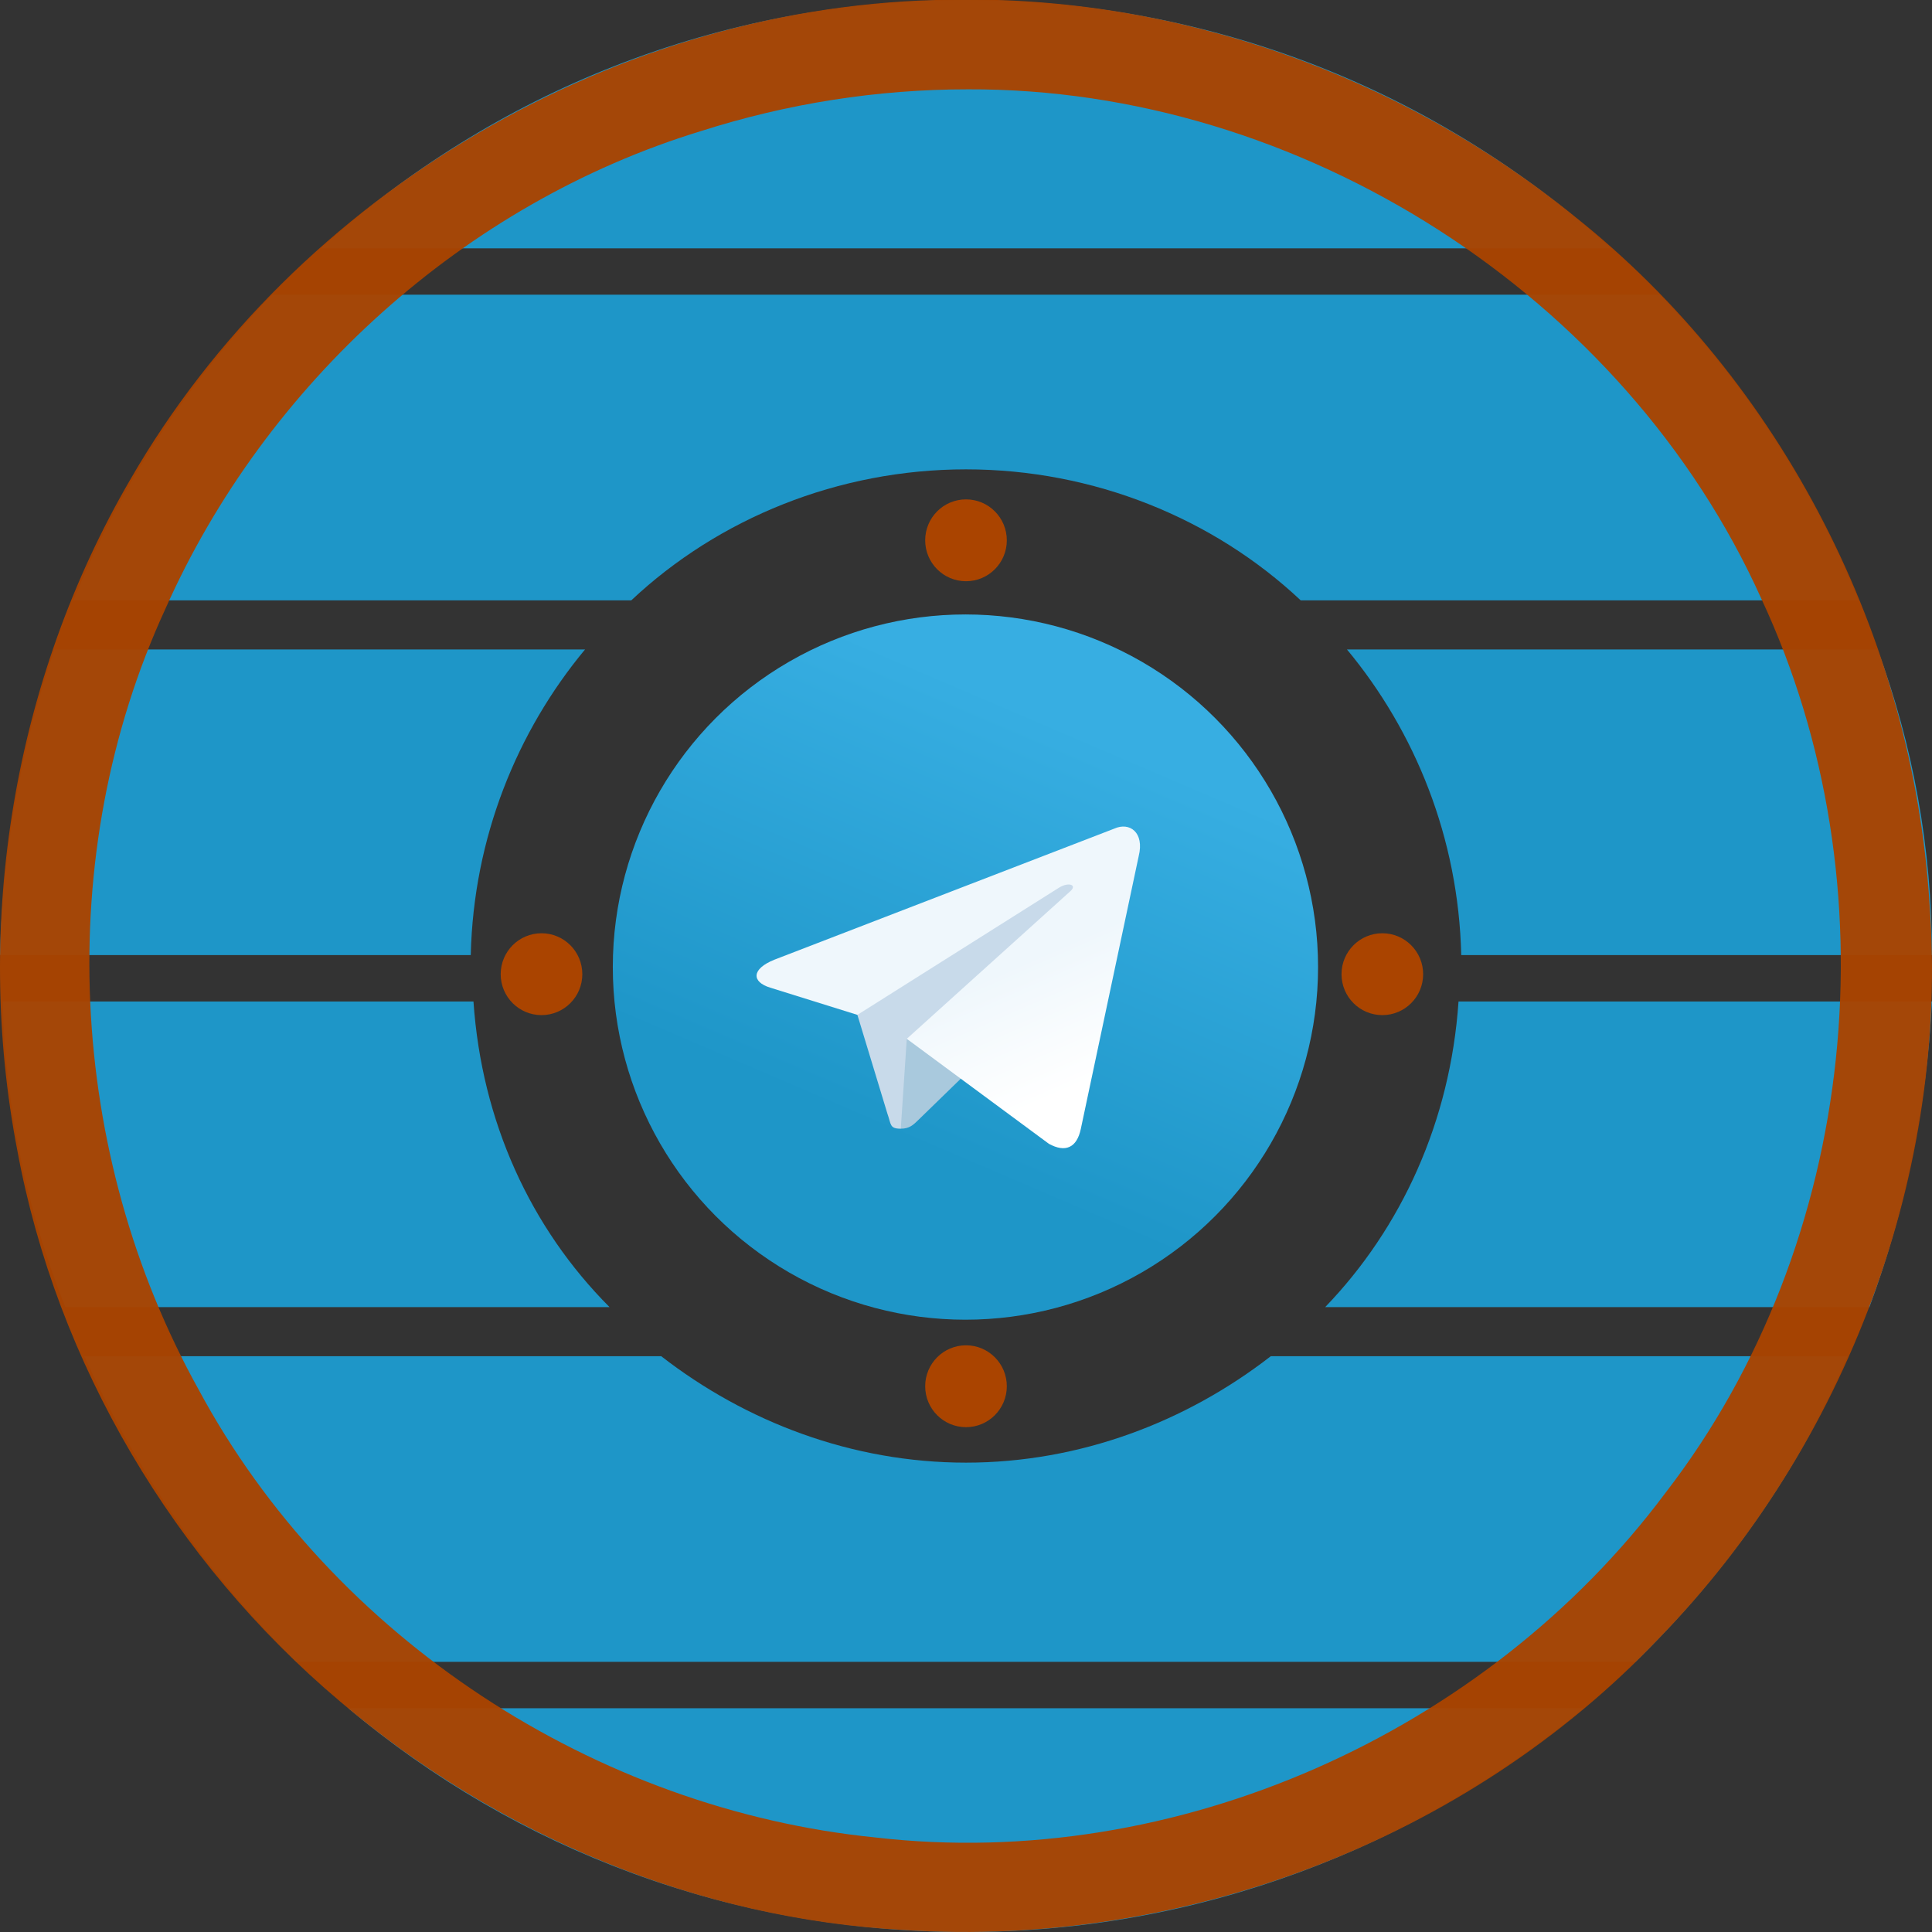 <?xml version="1.0" encoding="UTF-8" standalone="no"?>
<!-- Created with Inkscape (http://www.inkscape.org/) -->

<svg
   xmlns:dc="http://purl.org/dc/elements/1.1/"
   xmlns:cc="http://creativecommons.org/ns#"
   xmlns:rdf="http://www.w3.org/1999/02/22-rdf-syntax-ns#"
   xmlns:svg="http://www.w3.org/2000/svg"
   xmlns="http://www.w3.org/2000/svg"
   xmlns:xlink="http://www.w3.org/1999/xlink"
   xmlns:sodipodi="http://sodipodi.sourceforge.net/DTD/sodipodi-0.dtd"
   xmlns:inkscape="http://www.inkscape.org/namespaces/inkscape"
   width="1000"
   height="1000"
   viewBox="0 0 1000 1000"
   id="svg2"
   version="1.1"
   inkscape:version="0.91 r13725"
   sodipodi:docname="logo.svg">
  <rect x="0" y="0" width="1000" height="1000" fill="#333333" stroke="none"/>
  <defs
     id="defs4">
    <linearGradient
       y2="180"
       x2="100.008"
       y1="40.008"
       x1="160.008"
       id="b"
       gradientUnits="userSpaceOnUse"
       gradientTransform="translate(1124.508,235.357)"
       xlink:href="#w">
      <stop
         id="stop4232"
         offset="0"
         stop-color="#37aee2" />
      <stop
         id="stop4234"
         offset="1"
         stop-color="#1e96c8" />
    </linearGradient>
    <linearGradient
       y2="174.708"
       x2="146.527"
       y1="131.028"
       x1="123.641"
       id="w"
       gradientTransform="matrix(1.092,0,0,0.916,1124.508,235.357)"
       gradientUnits="userSpaceOnUse">
      <stop
         id="stop4237"
         offset="0"
         stop-color="#eff7fc" />
      <stop
         id="stop4239"
         offset="1"
         stop-color="#fff" />
    </linearGradient>
    <linearGradient
       inkscape:collect="always"
       xlink:href="#w"
       id="linearGradient4317"
       gradientUnits="userSpaceOnUse"
       gradientTransform="matrix(1.092,0,0,0.916,1124.508,235.357)"
       x1="123.641"
       y1="131.028"
       x2="146.527"
       y2="174.708" />
  </defs>
  <sodipodi:namedview
     id="base"
     pagecolor="#ffffff"
     bordercolor="#666666"
     borderopacity="1.0"
     inkscape:pageopacity="0.0"
     inkscape:pageshadow="2"
     inkscape:zoom="0.25"
     inkscape:cx="444.22235"
     inkscape:cy="491.88055"
     inkscape:document-units="px"
     inkscape:current-layer="layer1"
     showgrid="false"
     units="px"
     inkscape:window-width="1366"
     inkscape:window-height="716"
     inkscape:window-x="0"
     inkscape:window-y="0"
     inkscape:window-maximized="1" />
  <g
     inkscape:label="Layer 1"
     inkscape:groupmode="layer"
     id="layer1"
     transform="translate(0,-52.362)">
    <path
       inkscape:connector-curvature="0"
       d="m 756.338,546.713 243.662,0 c 0,-55.085 -9.859,-108.757 -28.169,-158.192 l -274.648,0 c 35.211,42.373 57.746,97.458 59.155,158.192 z"
       id="path4140"
       style="fill:#1e96c8;fill-opacity:1" />
    <path
       inkscape:connector-curvature="0"
       d="m 302.817,388.52 -274.648,0 C 11.268,437.955 1.408,491.628 -3.70892e-6,546.713 l 243.662,0 c 1.408,-60.734 23.944,-115.819 59.155,-158.192 z"
       id="path4142"
       style="fill:#1e96c8;fill-opacity:1" />
    <path
       inkscape:connector-curvature="0"
       d="M 140.845,204.905 C 97.183,250.102 61.972,303.775 38.028,363.097 l 288.732,0 c 45.07,-42.373 107.042,-67.797 173.239,-67.797 66.197,0 128.169,25.424 173.239,67.797 l 288.732,0 C 938.028,303.775 902.817,250.102 859.155,204.905 l -718.31,0 z"
       id="path4146"
       style="fill:#1e96c8;fill-opacity:1" />
    <path
       inkscape:connector-curvature="0"
       d="m 500,52.362 c -128.169,0 -245.07,48.023 -333.803,128.531 l 667.606,0 C 745.07,100.385 628.169,52.362 500,52.362 Z"
       id="path4148"
       style="fill:#1e96c8;fill-opacity:1" />
    <path
       inkscape:connector-curvature="0"
       d="m 500,809.424 c -59.155,0 -114.084,-21.186 -157.746,-55.085 l -298.592,0 c 26.761,59.322 63.38,112.994 109.859,158.192 l 692.958,0 c 46.479,-45.198 84.507,-98.87 109.859,-158.192 l -298.592,0 c -43.662,33.898 -98.592,55.085 -157.746,55.085 z"
       id="path4150"
       style="fill:#1e96c8;fill-opacity:1" />
    <path
       inkscape:connector-curvature="0"
       d="m 685.915,728.916 281.69,0 c 18.31,-49.435 29.577,-103.107 32.394,-158.192 l -245.07,0 c -4.225,62.147 -29.577,117.232 -69.014,158.192 z"
       id="path4152"
       style="fill:#1e96c8;fill-opacity:1" />
    <path
       inkscape:connector-curvature="0"
       d="m 245.07,570.724 -243.662,0 C 2.817,625.809 14.085,679.481 33.803,728.916 l 281.69,0 C 274.648,687.955 249.296,632.871 245.07,570.724 Z"
       id="path4154"
       style="fill:#1e96c8;fill-opacity:1" />
    <path
       inkscape:connector-curvature="0"
       d="m 500,1052.362 c 121.127,0 232.394,-43.785 319.718,-115.819 l -639.437,0 c 87.324,73.446 198.592,115.819 319.718,115.819 z"
       id="path4156"
       style="fill:#1e96c8;fill-opacity:1" />
    <ellipse
       cx="500"
       cy="332.023"
       id="circle4160"
       style="fill:#aa4400;fill-opacity:1"
       rx="21.127"
       ry="21.186" />
    <ellipse
       cx="500"
       cy="769.876"
       id="circle4162"
       style="fill:#aa4400;fill-opacity:1"
       rx="21.127"
       ry="21.186" />
    <ellipse
       cx="715.493"
       cy="556.6"
       id="circle4164"
       style="fill:#aa4400;fill-opacity:1"
       rx="21.127"
       ry="21.186" />
    <ellipse
       cx="280.282"
       cy="556.6"
       id="circle4166"
       style="fill:#aa4400;fill-opacity:1"
       rx="21.127"
       ry="21.186" />
    <g
       id="g4311"
       transform="matrix(1.521,0,0,1.521,-1393.189,12.423)">
      <circle
         id="circle4241"
         r="120"
         cy="355.357"
         cx="1244.508"
         style="fill:url(#b);fill-opacity:1" />
      <path
         id="path4243"
         d="m 1222.508,410.357 c -3.888,0 -3.227,-1.468 -4.568,-5.17 l -11.432,-37.625 88,-52.206"
         inkscape:connector-curvature="0"
         style="fill:#c8daea" />
      <path
         id="path4245"
         d="m 1222.508,410.357 c 3,0 4.325,-1.372 6,-3 l 16,-15.558 -19.958,-12.035"
         inkscape:connector-curvature="0"
         style="fill:#a9c9dd" />
      <path
         id="path4247"
         d="m 1224.548,379.767 48.36,35.729 c 5.519,3.045 9.501,1.468 10.876,-5.123 l 19.685,-92.763 c 2.015,-8.08 -3.08,-11.745 -8.359,-9.348 l -115.59,44.571 c -7.89,3.165 -7.844,7.567 -1.438,9.528 l 29.663,9.258 68.673,-43.325 c 3.242,-1.966 6.217,-0.909 3.775,1.258"
         inkscape:connector-curvature="0"
         style="fill:url(#linearGradient4317)" />
    </g>
    <path
       style="opacity:0.96;fill:#aa4400;fill-opacity:1;stroke:none;stroke-width:1;stroke-linecap:butt;stroke-linejoin:miter;stroke-miterlimit:40;stroke-dasharray:none;stroke-dashoffset:0;stroke-opacity:1"
       d="M 491.91,52.228 C 320.328,53.974 153.083,151.84 67.408,300.644 6.992,404.441 -13.719,530.005 8.953,647.75 29.347,758.194 90.137,860.535 175.89,932.925 c 81.554,69.481 185.646,112.902 292.679,118.454 143.281,9.19 290.756,-46.396 390.073,-150.971 C 955.874,800.488 1009.202,658.576 998.691,519.507 989.845,382.705 922.798,250.075 815.072,164.421 724.568,90.954 608.412,49.831 491.91,52.228 Z m 9.055,46.376 c 172.16,-0.694 339.99,106.469 410.691,263.633 69.003,147.806 50.388,333.273 -49.545,462.737 C 769.093,949.699 608.317,1021.379 453.307,1003.448 308.257,988.937 171.941,900.284 102.763,771.514 34.777,649.324 27.001,494.79 85.632,367.438 137.485,250.855 240.459,157.589 362.768,120.228 407.351,105.959 454.148,98.575 500.965,98.605 Z"
       id="path4319"
       inkscape:connector-curvature="0" />
  </g>
</svg>
